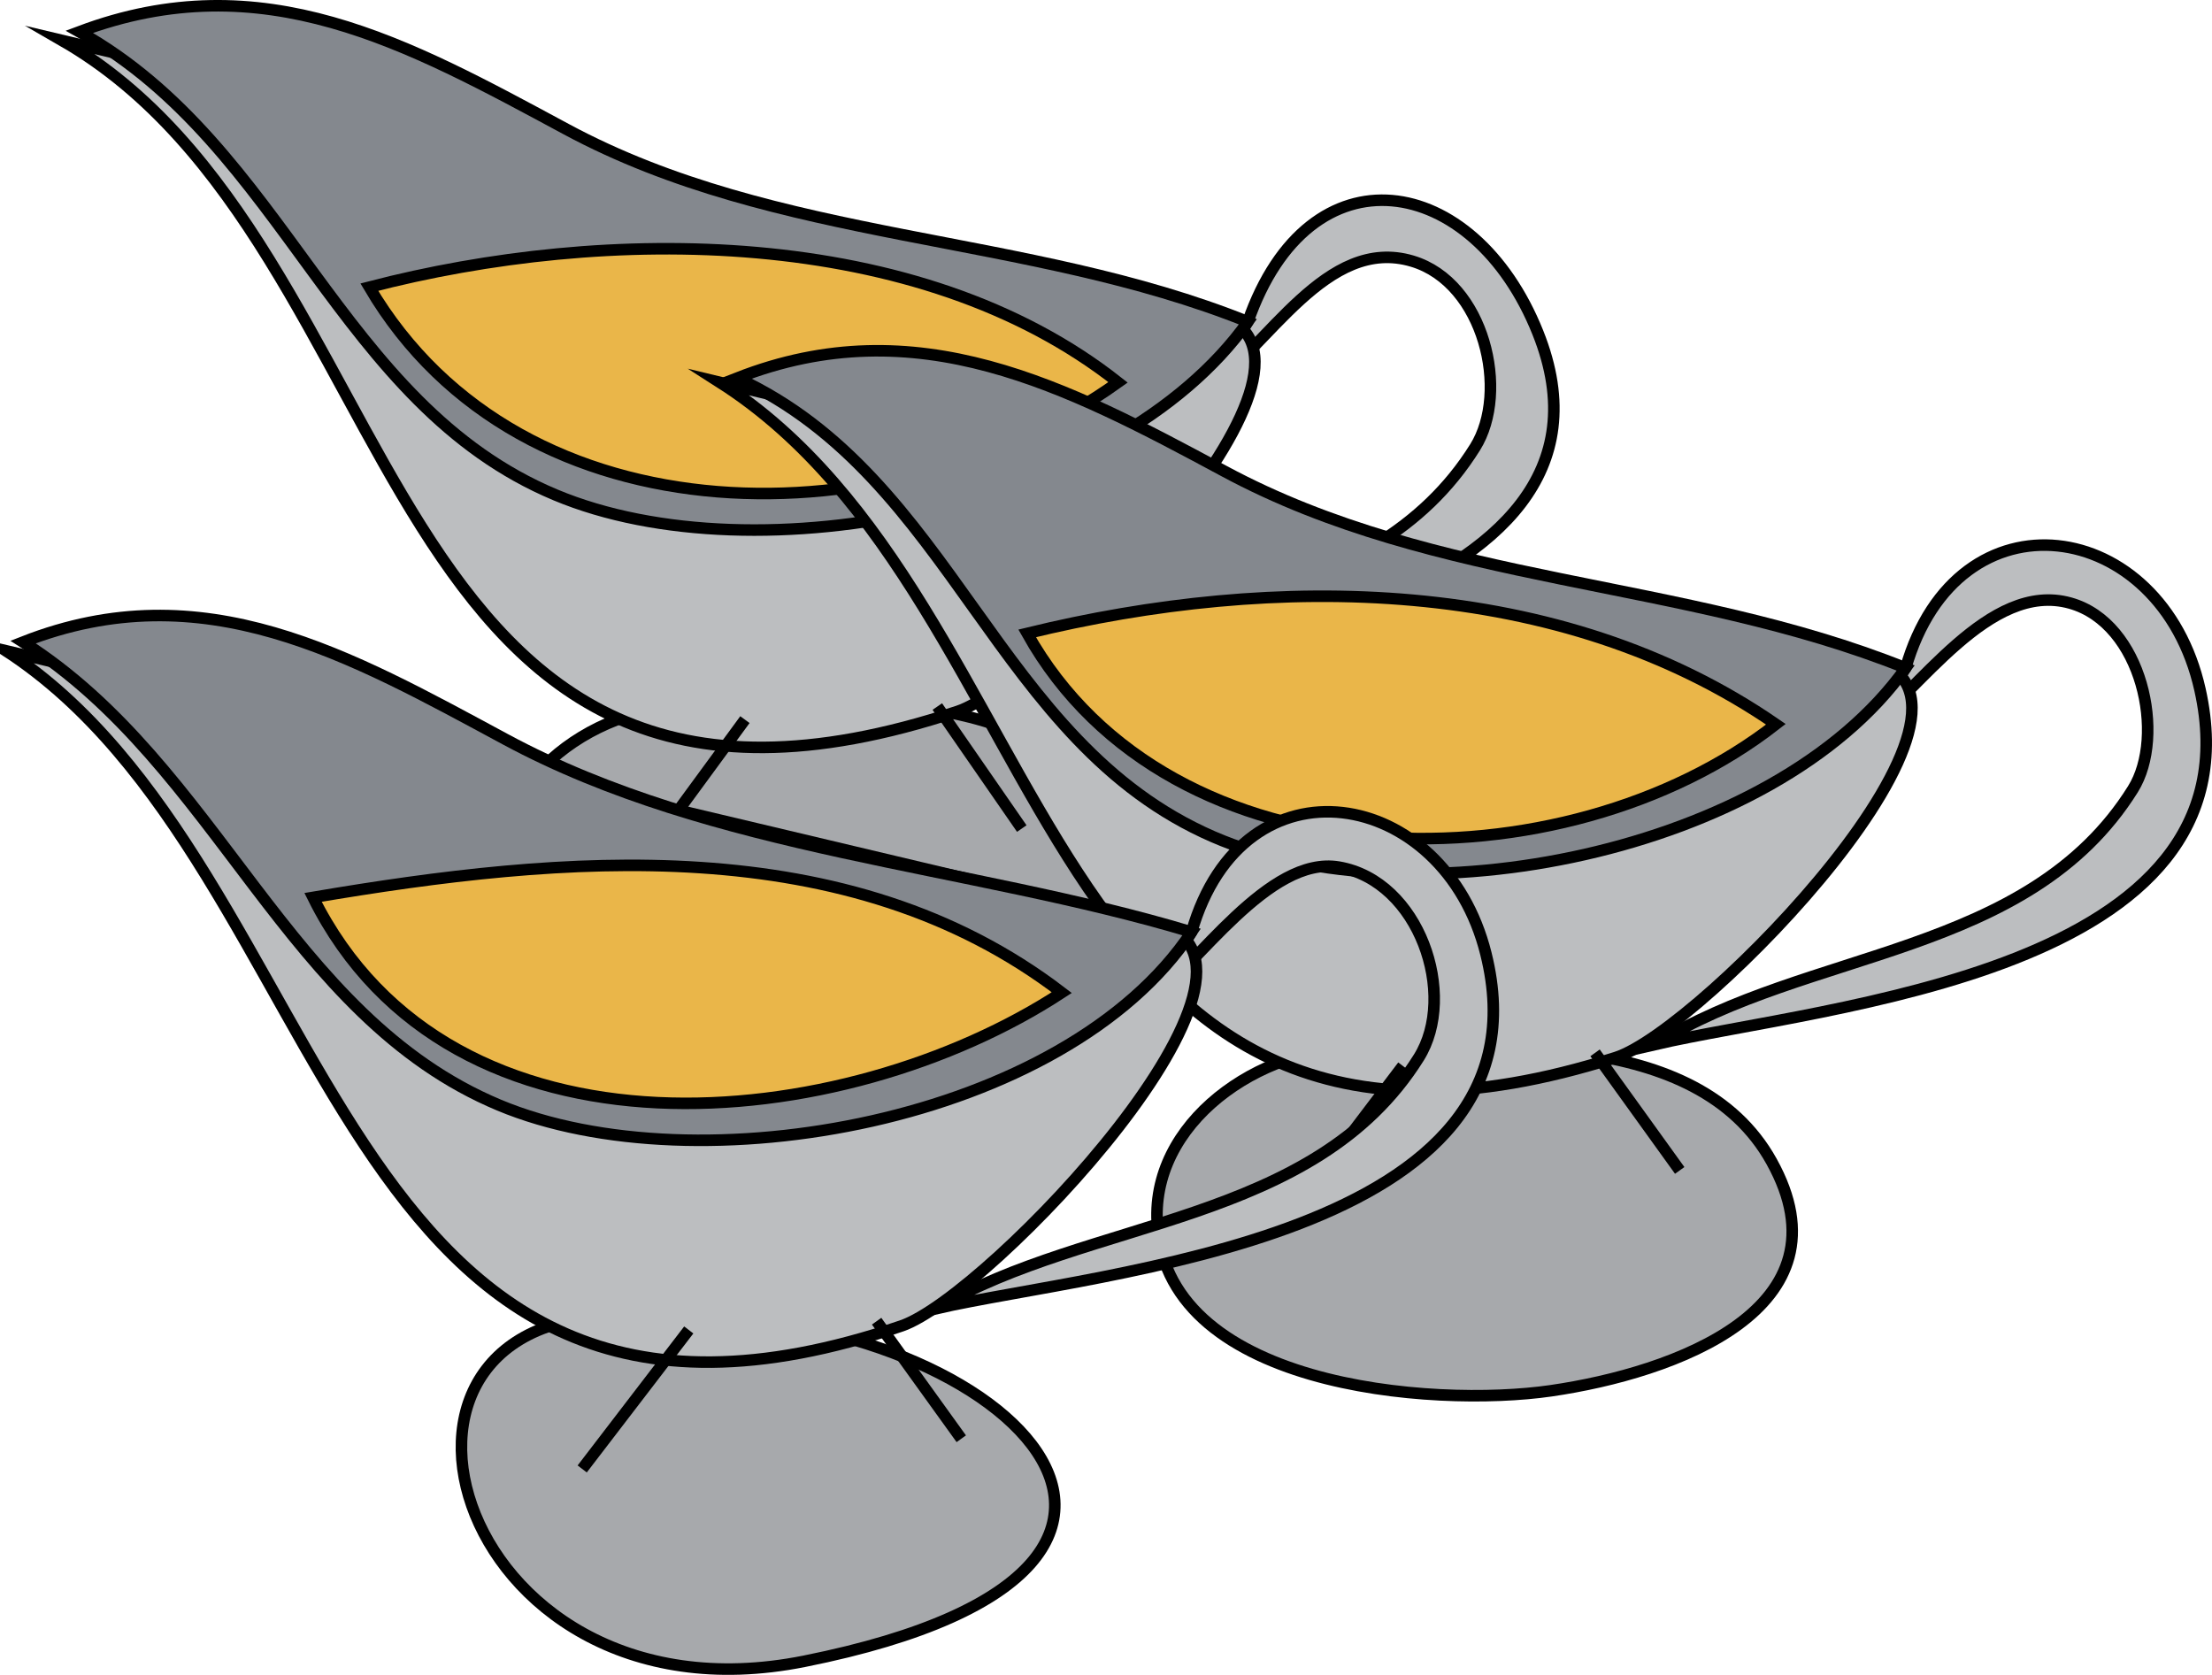 <svg xmlns="http://www.w3.org/2000/svg" xmlns:xlink="http://www.w3.org/1999/xlink" version="1.1" id="Layer_1" x="0px" y="0px" enable-background="new 0 0 822.05 841.89" xml:space="preserve" viewBox="221.44 276.39 383.33 290.24">
<path fill-rule="evenodd" clip-rule="evenodd" fill="#BCBEC0" stroke="#000000" stroke-width="2" stroke-linecap="square" stroke-miterlimit="10" d="  M437.691,332.147c10.699-30.728,39.152-25.869,50.25,1.875c19.437,48.591-68.639,57.58-93.75,63.375  c26.239-17.45,64.552-14.183,82.875-43.5c6.029-9.646,1.59-28.528-10.875-32.25c-14.899-4.449-24.901,14.828-36,22.5  C432.691,340.147,435.191,336.147,437.691,332.147z"/>
<path fill-rule="evenodd" clip-rule="evenodd" fill="#A7A9AC" stroke="#000000" stroke-width="2" stroke-linecap="square" stroke-miterlimit="10" d="  M343.941,398.897c-16.408-1.763-36.797,10.763-36,29.25c1.253,29.061,47.857,32.116,68.25,29.25  c21.233-2.984,52.754-13.674,38.25-39.75C401.834,394.981,364.375,397.327,343.941,398.897z"/>
<path fill-rule="evenodd" clip-rule="evenodd" fill="#BCBEC0" stroke="#000000" stroke-width="2" stroke-linecap="square" stroke-miterlimit="10" d="  M232.191,283.397c61.872,35.637,52.47,150.359,155.25,116.25c14.426-4.788,71.562-62.444,44.107-68.957  C365.096,314.925,298.644,299.161,232.191,283.397z"/>
<path fill-rule="evenodd" clip-rule="evenodd" fill="#84888E" stroke="#000000" stroke-width="2" stroke-linecap="square" stroke-miterlimit="10" d="  M437.691,332.147c-38.479-15.426-81.419-13.61-118.125-33.375c-27.527-14.822-52.567-28.844-84.375-16.875  c35.777,19.918,44.776,64.447,82.5,80.25C352.628,376.782,414.71,364.423,437.691,332.147z"/>
<path fill-rule="evenodd" clip-rule="evenodd" fill="#EAB649" stroke="#000000" stroke-width="2" stroke-linecap="square" stroke-miterlimit="10" d="  M285.441,326.147c40.821-10.61,95.125-10.82,129.75,16.5C376.576,370.238,311.898,371.088,285.441,326.147z"/>
<line fill="none" stroke="#000000" stroke-width="2" stroke-linecap="square" stroke-miterlimit="10" x1="349.941" y1="401.897" x2="333.441" y2="424.397"/>
<line fill="none" stroke="#000000" stroke-width="2" stroke-linecap="square" stroke-miterlimit="10" x1="384.441" y1="399.647" x2="397.941" y2="419.147"/>
<path fill-rule="evenodd" clip-rule="evenodd" fill="#BCBEC0" stroke="#000000" stroke-width="2" stroke-linecap="square" stroke-miterlimit="10" d="  M551.691,392.147c8.99-31.452,44.279-26.271,51,3.75c10.974,49.017-64.768,54.639-94.5,61.5  c26.467-16.658,64.726-15.211,82.875-44.25c5.77-9.231,1.641-28.758-10.875-32.25c-14.079-3.928-26.295,15.43-36,22.5  C546.691,399.647,549.191,395.897,551.691,392.147z"/>
<path fill-rule="evenodd" clip-rule="evenodd" fill="#A7A9AC" stroke="#000000" stroke-width="2" stroke-linecap="square" stroke-miterlimit="10" d="  M457.941,458.147c-15.927-1.208-36.327,11.215-36,29.25c0.535,29.456,47.823,32.961,68.25,30c21.38-3.1,52.434-14.226,38.25-39.75  C515.391,454.161,478.805,458.011,457.941,458.147z"/>
<path fill-rule="evenodd" clip-rule="evenodd" fill="#BCBEC0" stroke="#000000" stroke-width="2" stroke-linecap="square" stroke-miterlimit="10" d="  M346.191,342.647c60.035,38.309,53.635,149.234,155.25,117c14.827-4.704,71.097-62.479,44.107-68.979  C479.097,374.661,412.644,358.654,346.191,342.647z"/>
<path fill-rule="evenodd" clip-rule="evenodd" fill="#84888E" stroke="#000000" stroke-width="2" stroke-linecap="square" stroke-miterlimit="10" d="  M551.691,392.147c-38.73-15.541-81.168-14.225-118.125-34.125c-27.312-14.707-53.262-28.324-84.375-16.125  c37.717,17.408,44.566,63.024,82.5,79.5C466.248,436.406,528.779,424.327,551.691,392.147z"/>
<path fill-rule="evenodd" clip-rule="evenodd" fill="#EAB649" stroke="#000000" stroke-width="2" stroke-linecap="square" stroke-miterlimit="10" d="  M399.441,386.147c42.84-10.469,92.271-10.095,129.75,15.75C492.603,430.453,424.319,430.58,399.441,386.147z"/>
<line fill="none" stroke="#000000" stroke-width="2" stroke-linecap="square" stroke-miterlimit="10" x1="463.941" y1="461.897" x2="447.441" y2="483.647"/>
<line fill="none" stroke="#000000" stroke-width="2" stroke-linecap="square" stroke-miterlimit="10" x1="498.441" y1="459.647" x2="511.941" y2="478.397"/>
<path fill-rule="evenodd" clip-rule="evenodd" fill="#BCBEC0" stroke="#000000" stroke-width="2" stroke-linecap="square" stroke-miterlimit="10" d="  M427.941,437.897c8.935-31.231,43.779-25.183,51,3.75c12.294,49.263-66.567,54.953-95.25,61.5  c26.492-15.721,65.515-14.523,83.625-43.5c6.77-10.832,0.093-30.636-13.875-33c-12.126-2.052-24.562,17.104-33,23.25  C422.941,445.897,425.441,441.897,427.941,437.897z"/>
<path fill-rule="evenodd" clip-rule="evenodd" fill="#A7A9AC" stroke="#000000" stroke-width="2" stroke-linecap="square" stroke-miterlimit="10" d="  M333.441,504.647c-55.165-4.859-34.578,72.016,27.375,59.625C444.694,547.497,391.155,500.794,333.441,504.647z"/>
<path fill-rule="evenodd" clip-rule="evenodd" fill="#BCBEC0" stroke="#000000" stroke-width="2" stroke-linecap="square" stroke-miterlimit="10" d="  M222.441,389.147c58.211,37.921,55.507,150.963,155.25,117c15.046-5.123,70.433-63.462,44.107-69.707  C355.346,420.675,288.894,404.911,222.441,389.147z"/>
<path fill-rule="evenodd" clip-rule="evenodd" fill="#84888E" stroke="#000000" stroke-width="2" stroke-linecap="square" stroke-miterlimit="10" d="  M427.941,437.897c-38.991-11.706-82.837-13.97-118.875-33.375c-26.938-14.505-52.32-29.161-83.625-16.875  c33.897,21.464,45.55,64.795,82.5,80.25C342.25,482.247,406.008,470.863,427.941,437.897z"/>
<path fill-rule="evenodd" clip-rule="evenodd" fill="#EAB649" stroke="#000000" stroke-width="2" stroke-linecap="square" stroke-miterlimit="10" d="  M275.691,431.897c43.176-7.313,92.563-11.954,129.75,16.5C367.683,473.102,299.603,480.057,275.691,431.897z"/>
<line fill="none" stroke="#000000" stroke-width="2" stroke-linecap="square" stroke-miterlimit="10" x1="340.191" y1="507.647" x2="322.941" y2="530.147"/>
<line fill="none" stroke="#000000" stroke-width="2" stroke-linecap="square" stroke-miterlimit="10" x1="373.941" y1="506.147" x2="387.441" y2="524.897"/>
</svg>